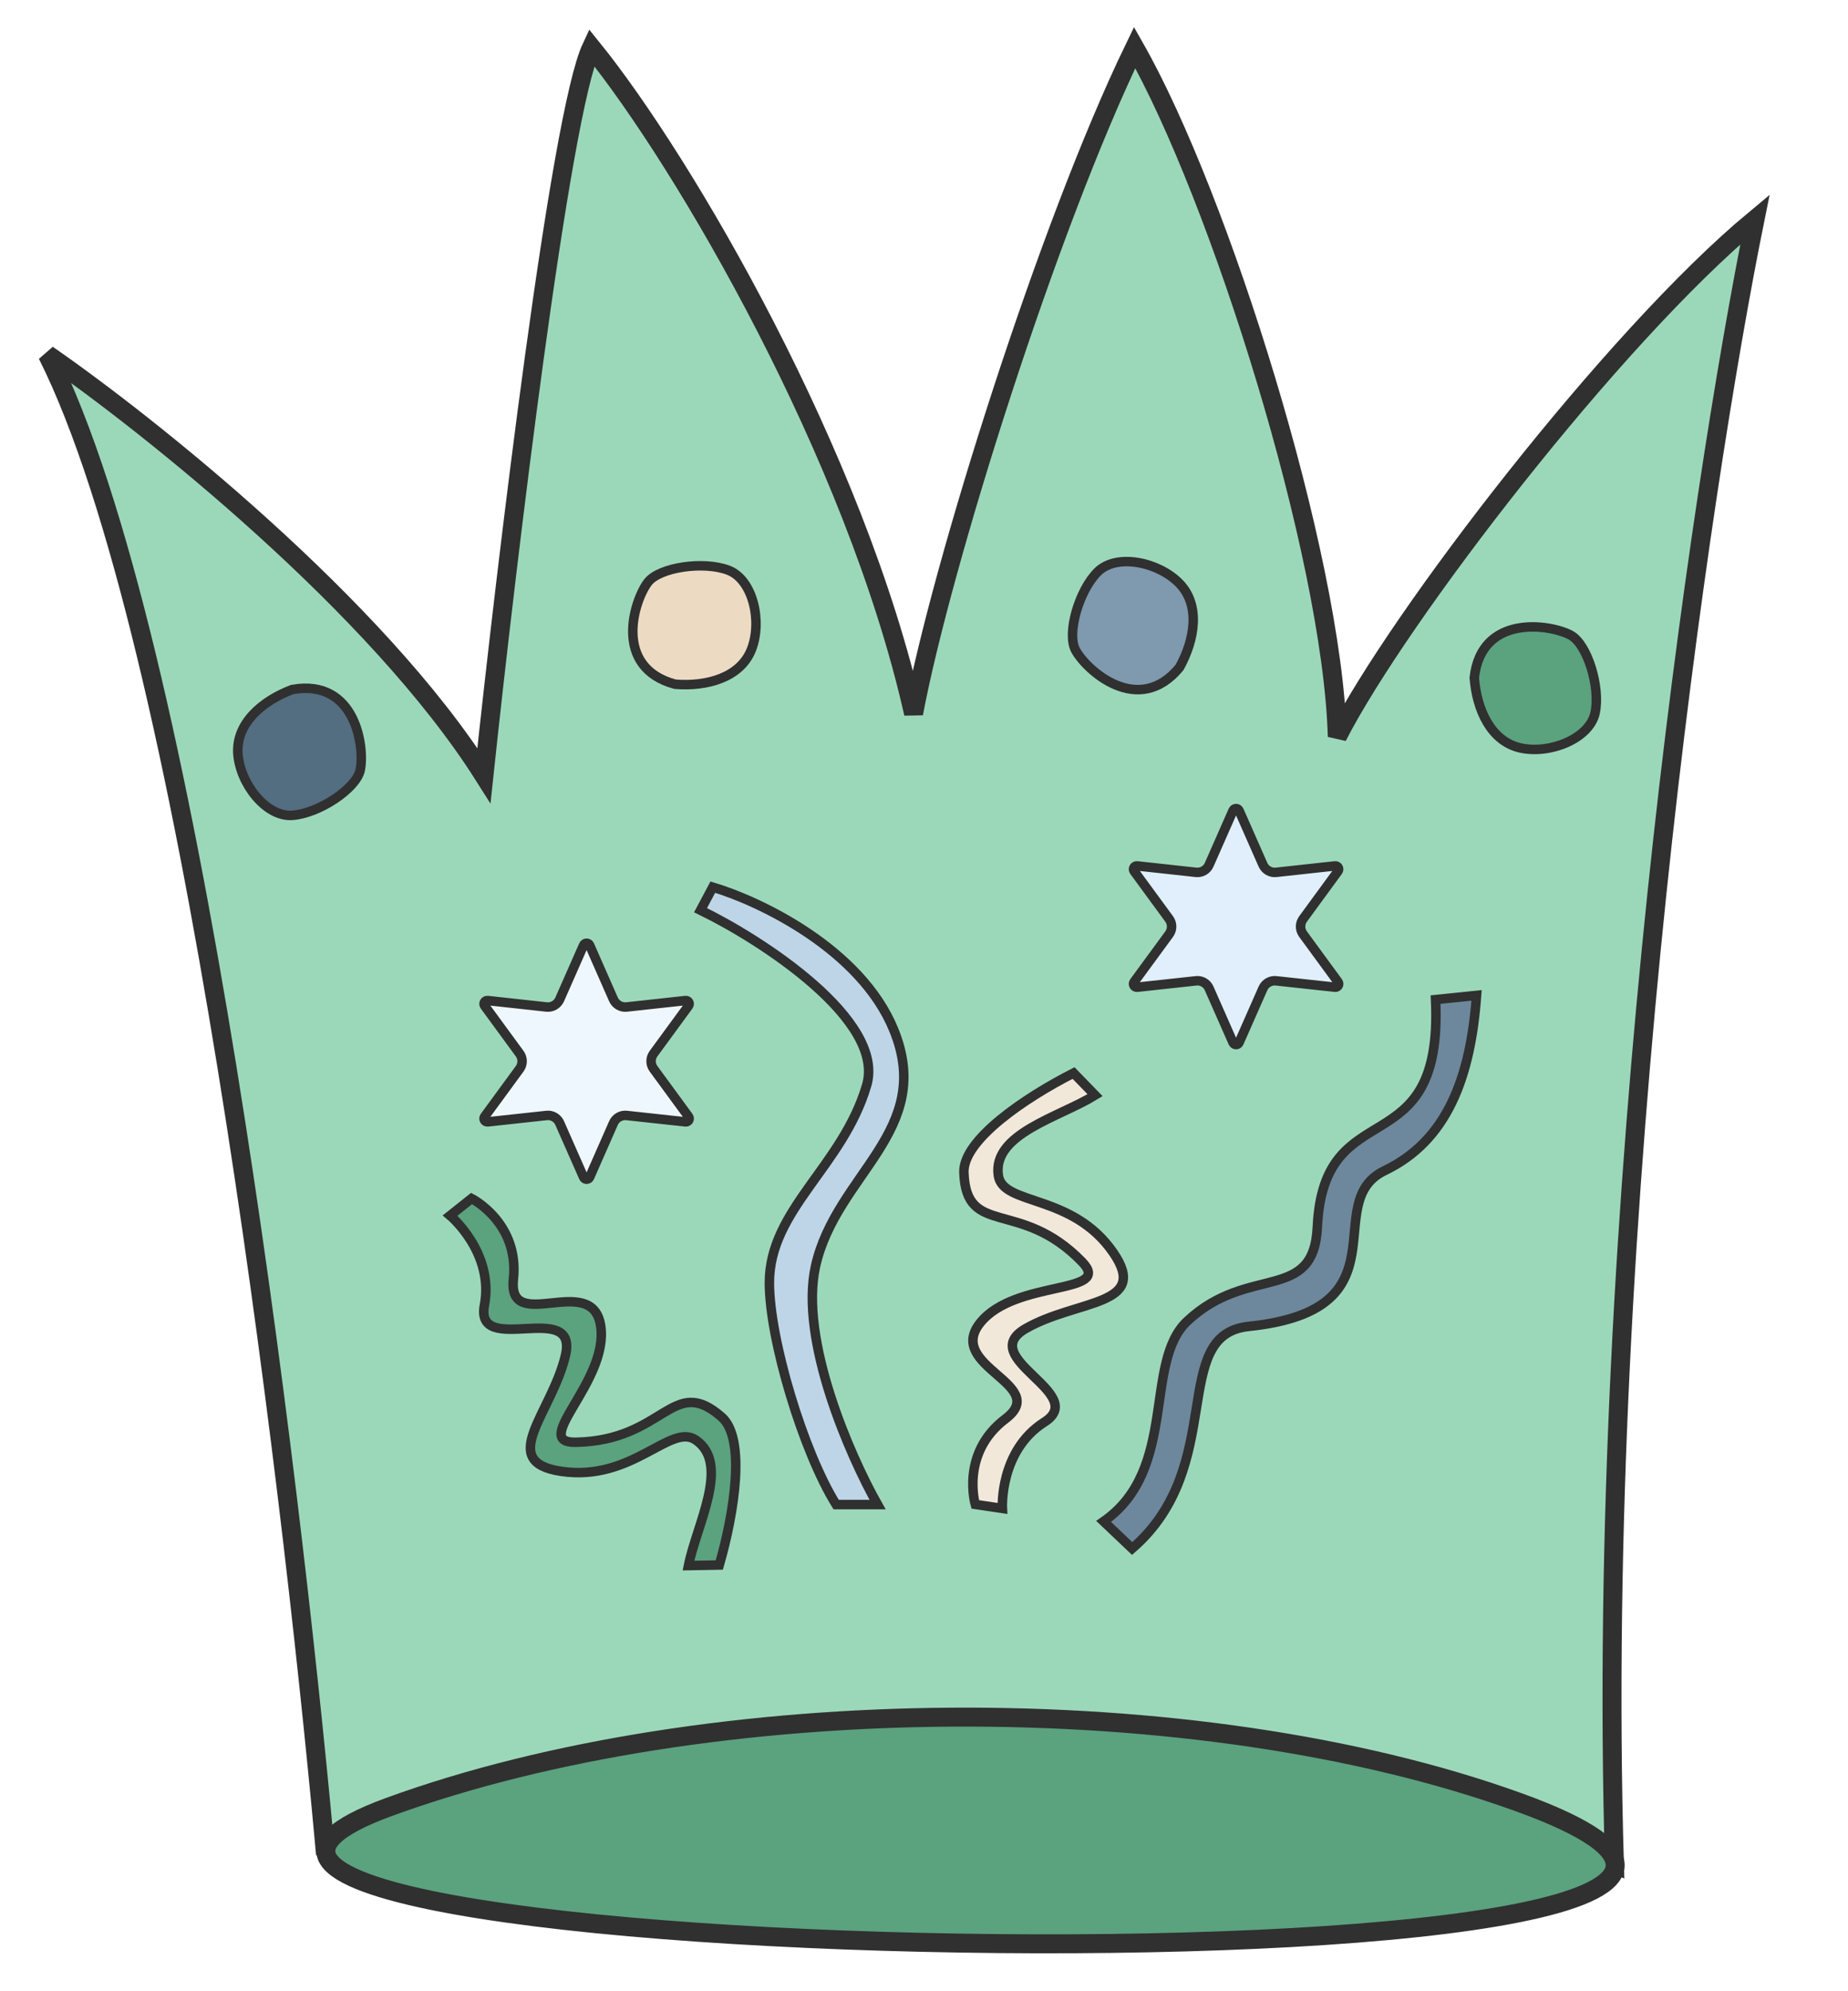 <svg width="39" height="42" viewBox="0 0 39 42" fill="none" xmlns="http://www.w3.org/2000/svg">
<path d="M1 7.479C4.022 13.489 6.126 31.022 6.847 38.865C18.294 35.005 24.387 35.721 34.071 39.33C33.654 25.361 35.883 10.314 37.037 4.627C34.038 7.116 29.501 13.033 28.222 15.538C28.114 11.688 25.737 4.148 23.946 1.002C22.109 4.79 19.865 11.943 19.28 15.051C18.055 9.608 14.443 3.42 12.482 1C11.823 2.406 10.695 11.825 10.213 16.358C7.958 12.793 3.132 8.953 1 7.479Z" fill="#9BD8B9" stroke="#303030" stroke-width="0.4"/>
<path d="M5.02 15.891C4.981 15.257 5.535 14.781 6.169 14.543C7.517 14.306 7.703 15.781 7.601 16.247C7.514 16.639 6.724 17.159 6.169 17.198C5.615 17.238 5.06 16.525 5.02 15.891Z" fill="#536D81" stroke="#303030" stroke-width="0.2"/>
<path d="M15.858 13.7C15.625 14.291 14.921 14.486 14.246 14.432C12.925 14.075 13.383 12.66 13.673 12.282C13.918 11.963 14.854 11.828 15.373 12.028C15.892 12.227 16.091 13.109 15.858 13.7Z" fill="#ECDBC2" stroke="#303030" stroke-width="0.2"/>
<path d="M24.892 12.308C25.333 12.764 25.22 13.486 24.892 14.079C24.021 15.134 22.922 14.132 22.697 13.711C22.508 13.357 22.772 12.449 23.168 12.059C23.565 11.668 24.45 11.851 24.892 12.308Z" fill="#7F99AE" stroke="#303030" stroke-width="0.2"/>
<path d="M32.086 15.776C31.466 15.637 31.164 14.971 31.113 14.296C31.261 12.936 32.73 13.169 33.148 13.398C33.501 13.59 33.779 14.494 33.663 15.037C33.545 15.581 32.706 15.915 32.086 15.776Z" fill="#5BA27E" stroke="#303030" stroke-width="0.2"/>
<path d="M8.21 38.113C14.944 35.658 25.228 35.55 32.054 38.015C44.047 42.346 -1.351 41.598 8.21 38.113Z" fill="#5BA27E" stroke="#303030" stroke-width="0.4"/>
<path d="M12.316 19.936C12.34 19.881 12.418 19.881 12.443 19.936L12.947 21.081C12.995 21.188 13.107 21.253 13.224 21.24L14.468 21.104C14.528 21.098 14.567 21.166 14.531 21.215L13.792 22.224C13.723 22.319 13.723 22.448 13.792 22.543L14.531 23.552C14.567 23.601 14.528 23.669 14.468 23.663L13.224 23.528C13.107 23.515 12.995 23.58 12.947 23.687L12.443 24.832C12.418 24.887 12.34 24.887 12.316 24.832L11.811 23.687C11.763 23.58 11.652 23.515 11.535 23.528L10.291 23.663C10.231 23.669 10.192 23.601 10.228 23.552L10.967 22.543C11.036 22.448 11.036 22.319 10.967 22.224L10.228 21.215C10.192 21.166 10.231 21.098 10.291 21.104L11.535 21.24C11.652 21.253 11.763 21.188 11.811 21.081L12.316 19.936Z" fill="#EFF7FE" stroke="#303030" stroke-width="0.2"/>
<path d="M26.022 17.096C26.047 17.041 26.125 17.041 26.149 17.096L26.654 18.241C26.702 18.348 26.814 18.413 26.931 18.4L28.175 18.264C28.234 18.258 28.273 18.326 28.238 18.374L27.499 19.384C27.43 19.479 27.43 19.608 27.499 19.703L28.238 20.712C28.274 20.761 28.235 20.829 28.175 20.823L26.931 20.688C26.814 20.675 26.702 20.74 26.654 20.847L26.149 21.992C26.125 22.047 26.047 22.047 26.022 21.992L25.517 20.847C25.47 20.74 25.359 20.675 25.242 20.688L23.998 20.823C23.938 20.829 23.899 20.761 23.934 20.712L24.674 19.703C24.743 19.608 24.743 19.479 24.674 19.384L23.934 18.374C23.899 18.326 23.938 18.258 23.998 18.264L25.242 18.4C25.359 18.412 25.47 18.348 25.517 18.241L26.022 17.096Z" fill="#E0EFFB" stroke="#303030" stroke-width="0.2"/>
<path d="M18.52 31.735H17.646C16.955 30.63 16.237 28.252 16.237 27.058C16.237 25.506 17.785 24.607 18.29 22.891C18.693 21.519 16.074 19.824 14.784 19.198L15.043 18.712C16.025 19.004 18.163 20.014 18.862 21.722C19.736 23.858 17.646 24.764 17.211 26.706C16.864 28.26 17.939 30.706 18.52 31.735Z" fill="#BED5E8" stroke="#303030" stroke-width="0.2"/>
<path d="M30.296 21.084L31.161 20.995C31.037 22.721 30.54 24.059 29.224 24.69C27.821 25.362 29.729 27.628 26.354 27.977C24.654 28.153 25.915 30.915 23.893 32.662L23.291 32.091C24.867 30.993 24.126 28.74 25.056 27.866C26.346 26.654 27.725 27.498 27.801 25.879C27.938 22.974 30.464 24.663 30.296 21.084Z" fill="#6D889D" stroke="#303030" stroke-width="0.2"/>
<path d="M14.529 33.022L15.18 33.01C15.503 31.889 15.743 30.338 15.229 29.888C14.186 28.975 14.03 30.386 12.151 30.421C11.171 30.439 12.848 29.145 12.678 27.973C12.507 26.8 10.708 28.171 10.835 26.979C10.962 25.788 9.952 25.279 9.952 25.279L9.499 25.639C9.499 25.639 10.433 26.419 10.223 27.531C10.014 28.643 12.221 27.381 11.932 28.594C11.644 29.808 10.479 30.831 11.841 31.034C13.349 31.26 14.149 30.005 14.685 30.374C15.421 30.881 14.702 32.157 14.529 33.022Z" fill="#5BA27E" stroke="#303030" stroke-width="0.2"/>
<path d="M23.11 23.1L22.656 22.633C21.616 23.163 20.319 24.047 20.342 24.73C20.389 26.115 21.525 25.265 22.834 26.614C23.516 27.317 21.427 26.976 20.686 27.902C19.947 28.827 22.177 29.204 21.22 29.926C20.263 30.647 20.582 31.732 20.582 31.732L21.154 31.817C21.154 31.817 21.086 30.602 22.041 29.995C22.996 29.389 20.566 28.64 21.65 28.021C22.733 27.402 24.276 27.555 23.494 26.421C22.628 25.165 21.165 25.439 21.069 24.796C20.937 23.911 22.359 23.565 23.11 23.1Z" fill="#F2E8DA" stroke="#303030" stroke-width="0.2"/>
</svg>
